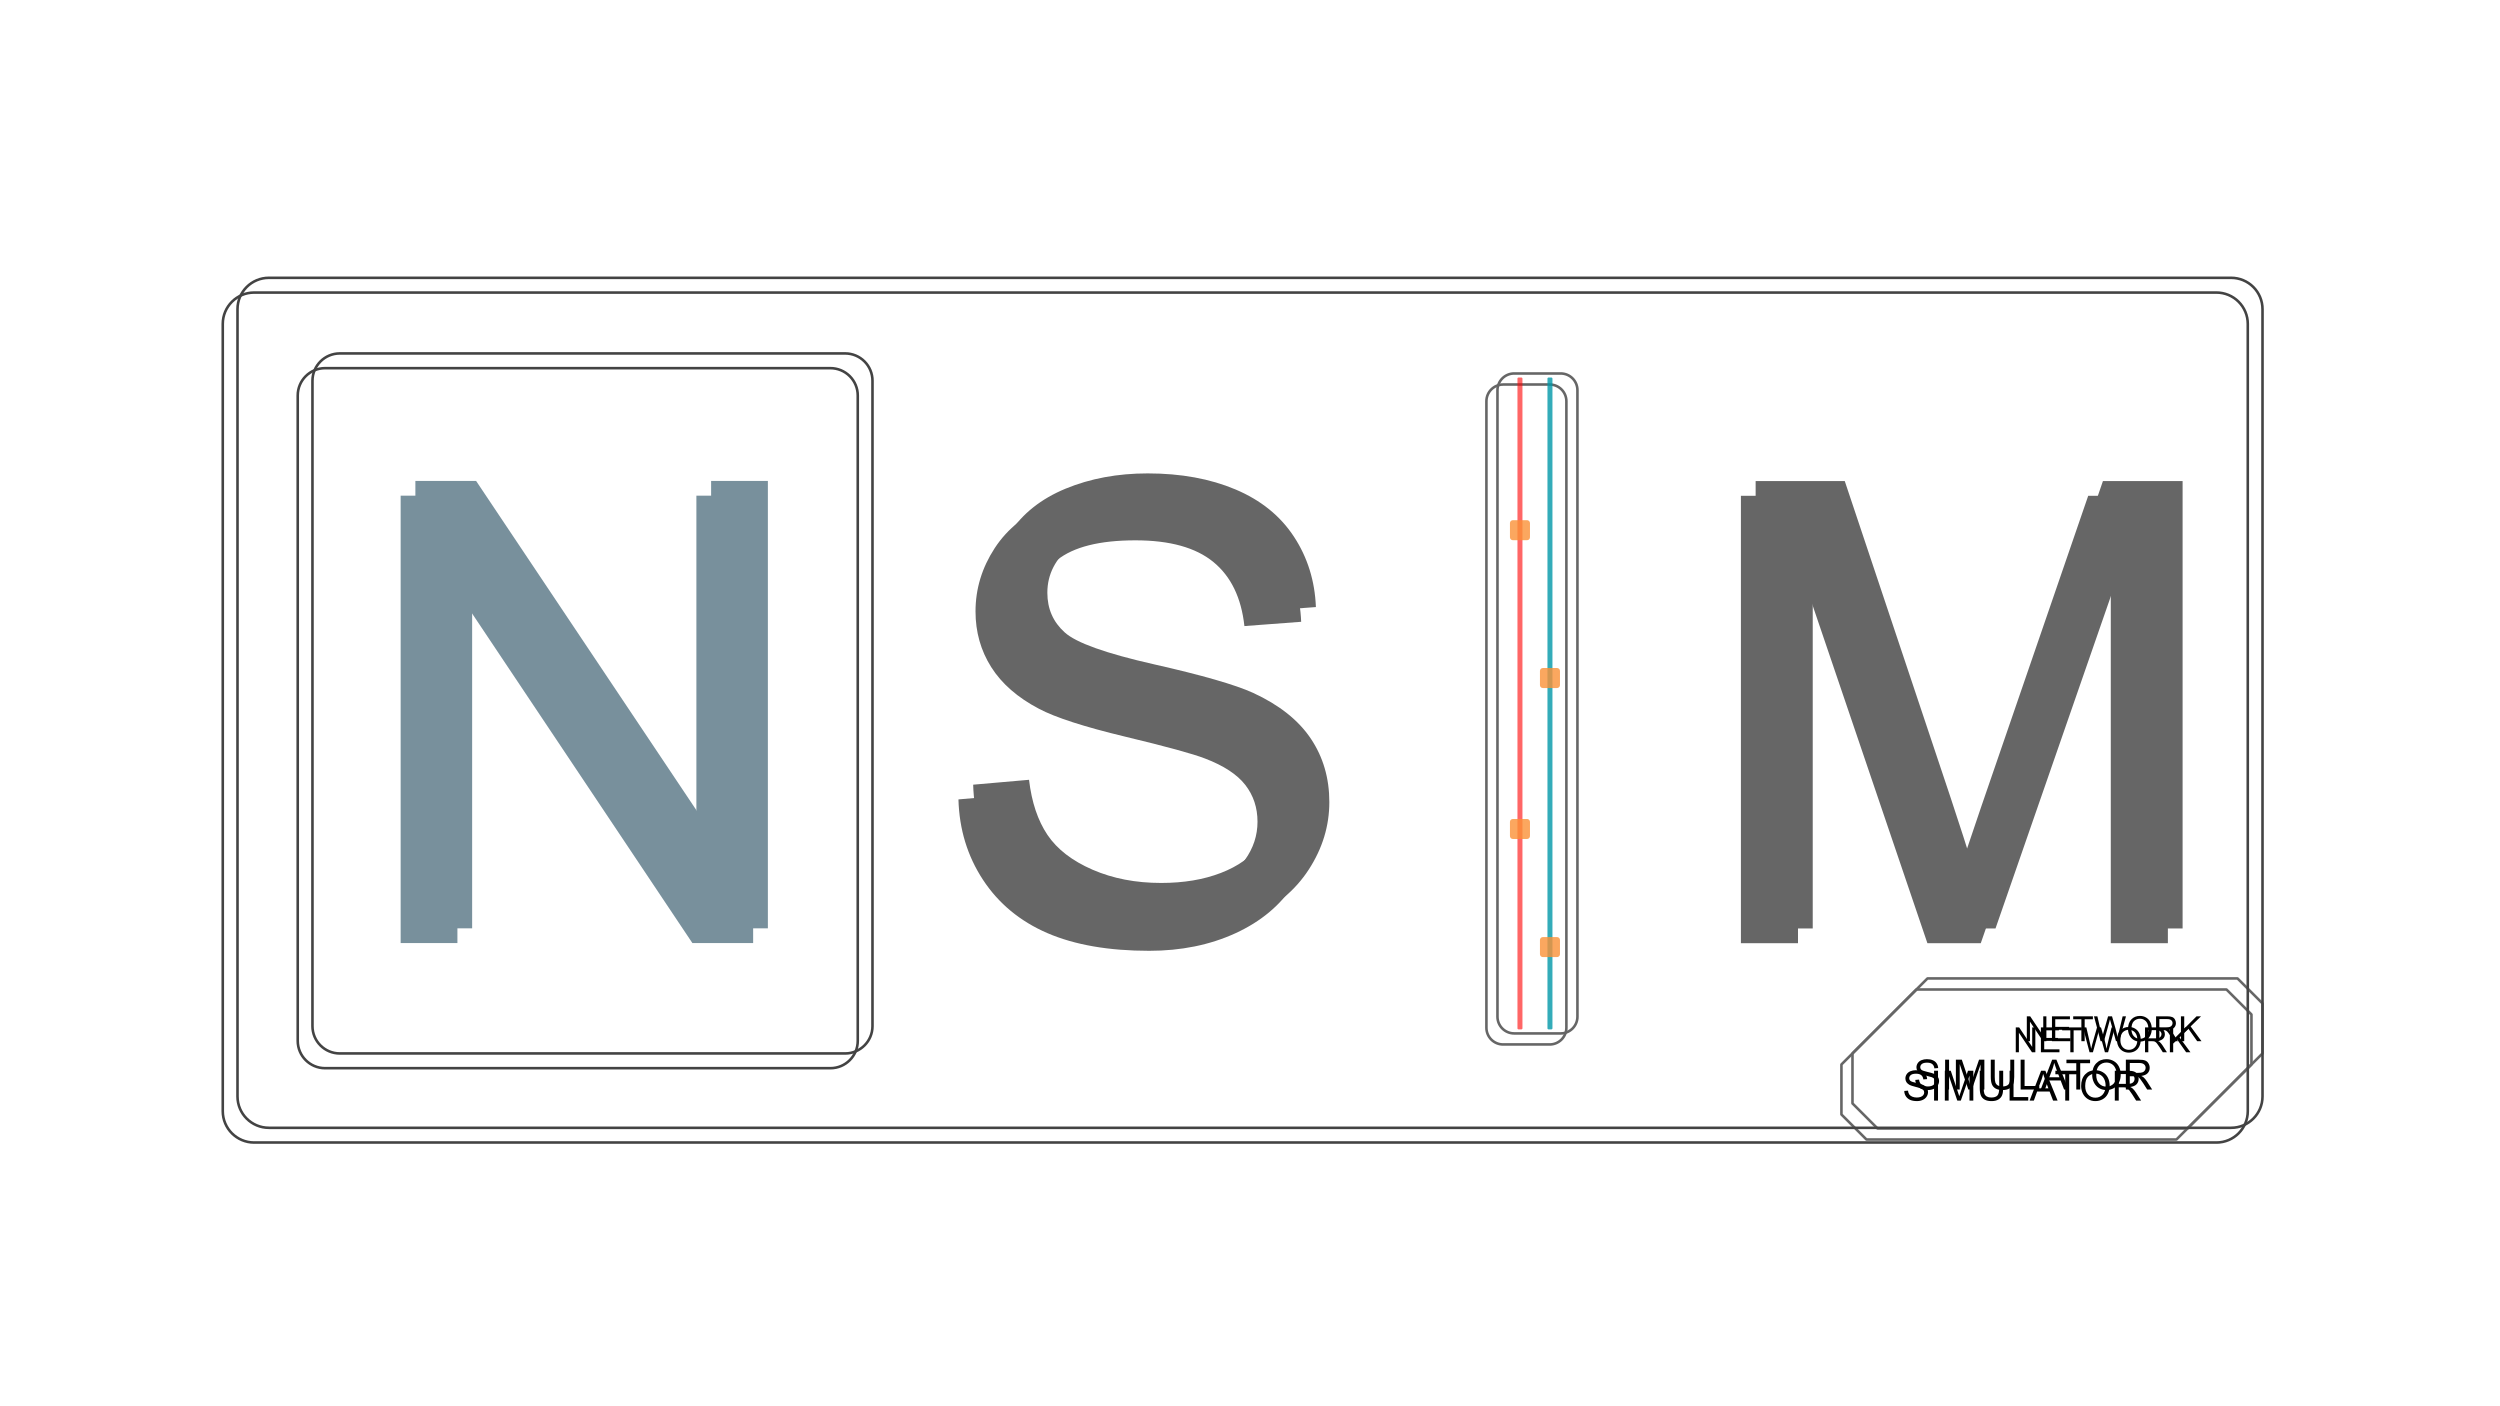 <svg version="1.1" viewBox="0.0 0.0 960.0 540.0" fill="none" stroke="none" stroke-linecap="square" stroke-miterlimit="10" xmlns:xlink="http://www.w3.org/1999/xlink" xmlns="http://www.w3.org/2000/svg"><clipPath id="g2c8506a06c1_0_957.0"><path d="m0 0l960.0 0l0 540.0l-960.0 0l0 -540.0z" clip-rule="nonzero"/></clipPath><g clip-path="url(#g2c8506a06c1_0_957.0)"><path fill="#000000" fill-opacity="0.0" d="m0 0l960.0 0l0 540.0l-960.0 0z" fill-rule="evenodd"/><g filter="url(#shadowFilter-g2c8506a06c1_0_957.1)"><use xlink:href="#g2c8506a06c1_0_957.1" transform="matrix(1.0 0.0 0.0 1.0 -5.657 5.657)"/></g><defs><filter id="shadowFilter-g2c8506a06c1_0_957.1" filterUnits="userSpaceOnUse"><feGaussianBlur in="SourceAlpha" stdDeviation="1.5" result="blur"/><feComponentTransfer in="blur" color-interpolation-filters="sRGB"><feFuncR type="linear" slope="0" intercept="0.263"/><feFuncG type="linear" slope="0" intercept="0.263"/><feFuncB type="linear" slope="0" intercept="0.263"/><feFuncA type="linear" slope="0.82" intercept="0"/></feComponentTransfer></filter></defs><g id="g2c8506a06c1_0_957.1"><path fill="#000000" fill-opacity="0.0" d="m119.987 146.214l0 0c0 -5.797 4.699 -10.497 10.497 -10.497l194.056 0c2.784 0 5.454 1.106 7.422 3.074c1.969 1.968 3.074 4.638 3.074 7.422l0 247.818c0 5.797 -4.699 10.497 -10.497 10.497l-194.056 0c-5.797 0 -10.497 -4.699 -10.497 -10.497z" fill-rule="evenodd"/><path stroke="#434343" stroke-width="1.0" stroke-linejoin="round" stroke-linecap="butt" d="m119.987 146.214l0 0c0 -5.797 4.699 -10.497 10.497 -10.497l194.056 0c2.784 0 5.454 1.106 7.422 3.074c1.969 1.968 3.074 4.638 3.074 7.422l0 247.818c0 5.797 -4.699 10.497 -10.497 10.497l-194.056 0c-5.797 0 -10.497 -4.699 -10.497 -10.497z" fill-rule="evenodd"/></g><g filter="url(#shadowFilter-g2c8506a06c1_0_957.2)"><use xlink:href="#g2c8506a06c1_0_957.2" transform="matrix(1.0 0.0 0.0 1.0 -5.657 5.657)"/></g><defs><filter id="shadowFilter-g2c8506a06c1_0_957.2" filterUnits="userSpaceOnUse"><feGaussianBlur in="SourceAlpha" stdDeviation="3.0" result="blur"/><feComponentTransfer in="blur" color-interpolation-filters="sRGB"><feFuncR type="linear" slope="0" intercept="0.259"/><feFuncG type="linear" slope="0" intercept="0.522"/><feFuncB type="linear" slope="0" intercept="0.957"/><feFuncA type="linear" slope="0.32" intercept="0"/></feComponentTransfer></filter></defs><g id="g2c8506a06c1_0_957.2"><path fill="#000000" fill-opacity="0.0" d="m122.153 147.682l0 0c0 -5.7 4.621 -10.322 10.322 -10.322l190.82 0c2.737 0 5.363 1.087 7.298 3.023c1.936 1.936 3.023 4.561 3.023 7.298l0 244.806c0 5.7 -4.621 10.322 -10.322 10.322l-190.82 0c-5.7 0 -10.322 -4.621 -10.322 -10.322z" fill-rule="evenodd"/><path fill="#78909c" d="m159.505 356.485l0 -171.797l23.328 0l90.234 134.875l0 -134.875l21.797 0l0 171.797l-23.328 0l-90.234 -135.0l0 135.0l-21.797 0z" fill-rule="nonzero"/></g><g filter="url(#shadowFilter-g2c8506a06c1_0_957.3)"><use xlink:href="#g2c8506a06c1_0_957.3" transform="matrix(1.0 0.0 0.0 1.0 -5.657 5.657)"/></g><defs><filter id="shadowFilter-g2c8506a06c1_0_957.3" filterUnits="userSpaceOnUse"><feGaussianBlur in="SourceAlpha" stdDeviation="3.0" result="blur"/><feComponentTransfer in="blur" color-interpolation-filters="sRGB"><feFuncR type="linear" slope="0" intercept="0.4"/><feFuncG type="linear" slope="0" intercept="0.4"/><feFuncB type="linear" slope="0" intercept="0.4"/><feFuncA type="linear" slope="0.32" intercept="0"/></feComponentTransfer></filter></defs><g id="g2c8506a06c1_0_957.3"><path fill="#000000" fill-opacity="0.0" d="m311.987 133.245l0 0c0 -8.178 6.63 -14.807 14.807 -14.807l565.598 0c3.927 0 7.694 1.56 10.47 4.337c2.777 2.777 4.337 6.543 4.337 10.47l0 273.755c0 8.178 -6.63 14.807 -14.807 14.807l-565.598 0c-8.178 0 -14.807 -6.63 -14.807 -14.807z" fill-rule="evenodd"/><path fill="#666666" d="m373.695 301.319l21.453 -1.875q1.516 12.891 7.078 21.156q5.578 8.266 17.297 13.359q11.719 5.094 26.359 5.094q13.016 0 22.969 -3.859q9.969 -3.875 14.828 -10.609q4.859 -6.734 4.859 -14.703q0 -8.094 -4.688 -14.125q-4.688 -6.031 -15.469 -10.141q-6.906 -2.688 -30.578 -8.375q-23.672 -5.688 -33.172 -10.719q-12.297 -6.453 -18.344 -16q-6.031 -9.547 -6.031 -21.391q0 -13.0 7.375 -24.312q7.391 -11.312 21.562 -17.172q14.188 -5.859 31.531 -5.859q19.109 0 33.688 6.156q14.594 6.156 22.438 18.109q7.859 11.953 8.453 27.062l-21.797 1.641q-1.766 -16.281 -11.906 -24.594q-10.125 -8.328 -29.938 -8.328q-20.625 0 -30.062 7.562q-9.422 7.547 -9.422 18.219q0 9.25 6.672 15.234q6.562 5.969 34.281 12.25q27.719 6.266 38.031 10.953q15.0 6.906 22.141 17.516q7.156 10.609 7.156 24.438q0 13.703 -7.859 25.844q-7.844 12.125 -22.562 18.875q-14.703 6.734 -33.094 6.734q-23.328 0 -39.094 -6.797q-15.75 -6.812 -24.719 -20.453q-8.969 -13.656 -9.438 -30.891zm300.469 55.203l0 -171.797l34.219 0l40.672 121.641q5.625 16.984 8.203 25.422q2.922 -9.375 9.141 -27.531l41.125 -119.531l30.594 0l0 171.797l-21.922 0l0 -143.797l-49.922 143.797l-20.5 0l-49.688 -146.25l0 146.25l-21.922 0z" fill-rule="nonzero"/></g><g filter="url(#shadowFilter-g2c8506a06c1_0_957.4)"><use xlink:href="#g2c8506a06c1_0_957.4" transform="matrix(1.0 0.0 0.0 1.0 -4.243 4.243)"/></g><defs><filter id="shadowFilter-g2c8506a06c1_0_957.4" filterUnits="userSpaceOnUse"><feGaussianBlur in="SourceAlpha" stdDeviation="2.0" result="blur"/><feComponentTransfer in="blur" color-interpolation-filters="sRGB"><feFuncR type="linear" slope="0" intercept="0.263"/><feFuncG type="linear" slope="0" intercept="0.263"/><feFuncB type="linear" slope="0" intercept="0.263"/><feFuncA type="linear" slope="0.8" intercept="0"/></feComponentTransfer></filter></defs><g id="g2c8506a06c1_0_957.4"><path fill="#000000" fill-opacity="0.0" d="m575.027 149.83l0 0c0 -3.544 2.873 -6.417 6.417 -6.417l17.874 0l0 0c1.702 0 3.334 0.676 4.538 1.88c1.203 1.203 1.88 2.836 1.88 4.538l0 240.583c0 3.544 -2.873 6.417 -6.417 6.417l-17.874 0c-3.544 0 -6.417 -2.873 -6.417 -6.417z" fill-rule="evenodd"/><path stroke="#666666" stroke-width="1.0" stroke-linejoin="round" stroke-linecap="butt" d="m575.027 149.83l0 0c0 -3.544 2.873 -6.417 6.417 -6.417l17.874 0l0 0c1.702 0 3.334 0.676 4.538 1.88c1.203 1.203 1.88 2.836 1.88 4.538l0 240.583c0 3.544 -2.873 6.417 -6.417 6.417l-17.874 0c-3.544 0 -6.417 -2.873 -6.417 -6.417z" fill-rule="evenodd"/></g><path fill="#ff0000" fill-opacity="0.6" d="m582.702 145.378l0 0c0 -0.222 0.18 -0.401 0.401 -0.401l1.118 0l0 0c0.107 0 0.209 0.042 0.284 0.118c0.075 0.075 0.118 0.177 0.118 0.284l0 249.496c0 0.222 -0.18 0.401 -0.401 0.401l-1.118 0c-0.222 0 -0.401 -0.18 -0.401 -0.401z" fill-rule="evenodd"/><path fill="#0097a7" fill-opacity="0.8" d="m594.222 145.378l0 0c0 -0.222 0.18 -0.401 0.401 -0.401l1.118 0l0 0c0.106 0 0.209 0.042 0.284 0.118c0.075 0.075 0.118 0.177 0.118 0.284l0 249.496c0 0.222 -0.18 0.401 -0.401 0.401l-1.118 0c-0.222 0 -0.401 -0.18 -0.401 -0.401z" fill-rule="evenodd"/><path fill="#fa9138" fill-opacity="0.8" d="m591.34 360.955l0 0c0 -0.617 0.5 -1.117 1.117 -1.117l5.452 0c0.296 0 0.58 0.118 0.79 0.327c0.209 0.209 0.327 0.493 0.327 0.79l0 5.452c0 0.617 -0.5 1.117 -1.117 1.117l-5.452 0c-0.617 0 -1.117 -0.5 -1.117 -1.117z" fill-rule="evenodd"/><path fill="#fa9138" fill-opacity="0.8" d="m579.82 315.601l0 0c0 -0.617 0.5 -1.117 1.117 -1.117l5.452 0c0.296 0 0.58 0.118 0.79 0.327c0.209 0.209 0.327 0.493 0.327 0.79l0 5.452c0 0.617 -0.5 1.117 -1.117 1.117l-5.452 0c-0.617 0 -1.117 -0.5 -1.117 -1.117z" fill-rule="evenodd"/><path fill="#fa9138" fill-opacity="0.8" d="m591.34 257.635l0 0c0 -0.617 0.5 -1.117 1.117 -1.117l5.452 0c0.296 0 0.58 0.118 0.79 0.327c0.209 0.209 0.327 0.493 0.327 0.79l0 5.452c0 0.617 -0.5 1.117 -1.117 1.117l-5.452 0c-0.617 0 -1.117 -0.5 -1.117 -1.117z" fill-rule="evenodd"/><path fill="#fa9138" fill-opacity="0.8" d="m579.82 200.869l0 0c0 -0.617 0.5 -1.117 1.117 -1.117l5.452 0c0.296 0 0.58 0.118 0.79 0.327c0.209 0.209 0.327 0.493 0.327 0.79l0 5.452c0 0.617 -0.5 1.117 -1.117 1.117l-5.452 0c-0.617 0 -1.117 -0.5 -1.117 -1.117z" fill-rule="evenodd"/><g filter="url(#shadowFilter-g2c8506a06c1_0_957.5)"><use xlink:href="#g2c8506a06c1_0_957.5" transform="matrix(1.0 0.0 0.0 1.0 -4.243 4.243)"/></g><defs><filter id="shadowFilter-g2c8506a06c1_0_957.5" filterUnits="userSpaceOnUse"><feGaussianBlur in="SourceAlpha" stdDeviation="1.0" result="blur"/><feComponentTransfer in="blur" color-interpolation-filters="sRGB"><feFuncR type="linear" slope="0" intercept="0.4"/><feFuncG type="linear" slope="0" intercept="0.4"/><feFuncB type="linear" slope="0" intercept="0.4"/><feFuncA type="linear" slope="0.72" intercept="0"/></feComponentTransfer></filter></defs><g id="g2c8506a06c1_0_957.5"><path fill="#000000" fill-opacity="0.0" d="m740.156 375.713l119.044 0l9.601 9.601l0 19.202l-28.803 28.803l-119.044 0l-9.601 -9.601l0 -19.202z" fill-rule="evenodd"/><path stroke="#666666" stroke-width="1.0" stroke-linejoin="round" stroke-linecap="butt" d="m740.156 375.713l119.044 0l9.601 9.601l0 19.202l-28.803 28.803l-119.044 0l-9.601 -9.601l0 -19.202z" fill-rule="evenodd"/><path fill="#000000" d="m778.298 399.816l0 -9.547l1.297 0l5.016 7.5l0 -7.5l1.203 0l0 9.547l-1.297 0l-5.016 -7.5l0 7.5l-1.203 0zm9.656 0l0 -9.547l6.906 0l0 1.125l-5.641 0l0 2.922l5.281 0l0 1.125l-5.281 0l0 3.25l5.859 0l0 1.125l-7.125 0zm11.296 0l0 -8.422l-3.141 0l0 -1.125l7.562 0l0 1.125l-3.156 0l0 8.422l-1.266 0zm7.376 0l-2.531 -9.547l1.297 0l1.453 6.266q0.234 0.984 0.406 1.953q0.359 -1.531 0.422 -1.766l1.828 -6.453l1.516 0l1.375 4.828q0.516 1.797 0.734 3.391q0.188 -0.906 0.484 -2.078l1.484 -6.141l1.281 0l-2.625 9.547l-1.219 0l-2.0 -7.266q-0.266 -0.922 -0.312 -1.125q-0.141 0.656 -0.281 1.125l-2.016 7.266l-1.297 0zm10.533 -4.641q0 -2.375 1.281 -3.719q1.281 -1.344 3.297 -1.344q1.312 0 2.375 0.625q1.062 0.625 1.609 1.766q0.562 1.125 0.562 2.562q0 1.438 -0.594 2.594q-0.578 1.141 -1.656 1.734q-1.062 0.578 -2.312 0.578q-1.344 0 -2.406 -0.641q-1.062 -0.656 -1.609 -1.781q-0.547 -1.125 -0.547 -2.375zm1.312 0.016q0 1.719 0.922 2.719q0.922 0.984 2.328 0.984q1.422 0 2.344 -1.0q0.922 -1.0 0.922 -2.844q0 -1.156 -0.406 -2.031q-0.391 -0.875 -1.156 -1.344q-0.75 -0.484 -1.688 -0.484q-1.344 0 -2.312 0.922q-0.953 0.922 -0.953 3.078zm9.461 4.625l0 -9.547l4.234 0q1.266 0 1.922 0.266q0.672 0.25 1.062 0.906q0.406 0.656 0.406 1.438q0 1.016 -0.656 1.719q-0.656 0.688 -2.031 0.875q0.5 0.25 0.766 0.484q0.547 0.5 1.047 1.266l1.656 2.594l-1.578 0l-1.266 -1.984q-0.562 -0.859 -0.922 -1.312q-0.344 -0.453 -0.641 -0.641q-0.281 -0.188 -0.562 -0.25q-0.219 -0.047 -0.703 -0.047l-1.469 0l0 4.234l-1.266 0zm1.266 -5.328l2.719 0q0.859 0 1.344 -0.172q0.484 -0.188 0.734 -0.578q0.266 -0.391 0.266 -0.859q0 -0.672 -0.5 -1.109q-0.484 -0.438 -1.547 -0.438l-3.016 0l0 3.156zm8.281 5.328l0 -9.547l1.266 0l0 4.734l4.734 -4.734l1.719 0l-4.0 3.875l4.172 5.672l-1.656 0l-3.406 -4.828l-1.562 1.516l0 3.312l-1.266 0z" fill-rule="nonzero"/><path fill="#000000" d="m735.473 414.688l1.438 -0.125q0.094 0.859 0.469 1.422q0.375 0.547 1.156 0.891q0.781 0.328 1.75 0.328q0.875 0 1.531 -0.25q0.672 -0.266 0.984 -0.703q0.328 -0.453 0.328 -0.984q0 -0.547 -0.312 -0.938q-0.312 -0.406 -1.031 -0.688q-0.453 -0.172 -2.031 -0.547q-1.578 -0.391 -2.219 -0.719q-0.812 -0.438 -1.219 -1.062q-0.406 -0.641 -0.406 -1.438q0 -0.859 0.484 -1.609q0.5 -0.766 1.438 -1.156q0.953 -0.391 2.109 -0.391q1.281 0 2.25 0.422q0.969 0.406 1.484 1.203q0.531 0.797 0.578 1.797l-1.453 0.109q-0.125 -1.078 -0.797 -1.625q-0.672 -0.562 -2.0 -0.562q-1.375 0 -2.0 0.5q-0.625 0.5 -0.625 1.219q0 0.609 0.438 1.016q0.438 0.391 2.281 0.812q1.859 0.422 2.547 0.734q1.0 0.453 1.469 1.172q0.484 0.703 0.484 1.625q0 0.906 -0.531 1.719q-0.516 0.812 -1.5 1.266q-0.984 0.453 -2.203 0.453q-1.562 0 -2.609 -0.453q-1.047 -0.469 -1.656 -1.375q-0.594 -0.906 -0.625 -2.062zm11.453 3.688l0 -11.453l1.516 0l0 11.453l-1.516 0zm4.133 0l0 -11.453l2.281 0l2.719 8.109q0.375 1.125 0.547 1.688q0.188 -0.625 0.609 -1.828l2.734 -7.969l2.047 0l0 11.453l-1.469 0l0 -9.594l-3.328 9.594l-1.359 0l-3.312 -9.75l0 9.75l-1.469 0zm20.891 -11.453l1.516 0l0 6.609q0 1.734 -0.391 2.75q-0.391 1.016 -1.406 1.656q-1.016 0.641 -2.672 0.641q-1.609 0 -2.641 -0.562q-1.016 -0.562 -1.453 -1.609q-0.438 -1.047 -0.438 -2.875l0 -6.609l1.516 0l0 6.609q0 1.484 0.266 2.203q0.281 0.703 0.953 1.094q0.688 0.375 1.656 0.375q1.672 0 2.375 -0.75q0.719 -0.766 0.719 -2.922l0 -6.609zm3.977 11.453l0 -11.453l1.516 0l0 10.094l5.641 0l0 1.359l-7.156 0zm7.695 0l4.406 -11.453l1.641 0l4.688 11.453l-1.734 0l-1.328 -3.469l-4.797 0l-1.25 3.469l-1.625 0zm3.312 -4.703l3.891 0l-1.203 -3.172q-0.547 -1.453 -0.812 -2.375q-0.219 1.094 -0.609 2.188l-1.266 3.359zm10.359 4.703l0 -10.109l-3.781 0l0 -1.344l9.078 0l0 1.344l-3.781 0l0 10.109l-1.516 0zm6.109 -5.578q0 -2.859 1.531 -4.469q1.531 -1.609 3.953 -1.609q1.578 0 2.844 0.766q1.281 0.75 1.953 2.109q0.672 1.344 0.672 3.062q0 1.75 -0.703 3.125q-0.703 1.375 -2.0 2.094q-1.281 0.703 -2.781 0.703q-1.609 0 -2.891 -0.781q-1.266 -0.797 -1.922 -2.141q-0.656 -1.359 -0.656 -2.859zm1.562 0.016q0 2.078 1.109 3.266q1.109 1.188 2.797 1.188q1.703 0 2.812 -1.203q1.109 -1.203 1.109 -3.406q0 -1.406 -0.484 -2.438q-0.469 -1.047 -1.375 -1.625q-0.906 -0.578 -2.047 -0.578q-1.609 0 -2.766 1.109q-1.156 1.109 -1.156 3.688zm11.367 5.562l0 -11.453l5.078 0q1.531 0 2.328 0.312q0.797 0.297 1.266 1.078q0.484 0.781 0.484 1.734q0 1.219 -0.797 2.062q-0.781 0.828 -2.438 1.047q0.609 0.297 0.922 0.578q0.656 0.609 1.25 1.516l2.0 3.125l-1.906 0l-1.516 -2.391q-0.672 -1.031 -1.109 -1.578q-0.422 -0.547 -0.766 -0.766q-0.328 -0.219 -0.688 -0.297q-0.25 -0.062 -0.844 -0.062l-1.75 0l0 5.094l-1.516 0zm1.516 -6.406l3.25 0q1.047 0 1.625 -0.203q0.594 -0.219 0.891 -0.688q0.312 -0.484 0.312 -1.031q0 -0.812 -0.594 -1.328q-0.594 -0.531 -1.859 -0.531l-3.625 0l0 3.781z" fill-rule="nonzero"/></g><g filter="url(#shadowFilter-g2c8506a06c1_0_957.6)"><use xlink:href="#g2c8506a06c1_0_957.6" transform="matrix(1.0 0.0 0.0 1.0 -5.657 5.657)"/></g><defs><filter id="shadowFilter-g2c8506a06c1_0_957.6" filterUnits="userSpaceOnUse"><feGaussianBlur in="SourceAlpha" stdDeviation="1.5" result="blur"/><feComponentTransfer in="blur" color-interpolation-filters="sRGB"><feFuncR type="linear" slope="0" intercept="0.263"/><feFuncG type="linear" slope="0" intercept="0.263"/><feFuncB type="linear" slope="0" intercept="0.263"/><feFuncA type="linear" slope="0.84" intercept="0"/></feComponentTransfer></filter></defs><g id="g2c8506a06c1_0_957.6"><path fill="#000000" fill-opacity="0.0" d="m91.2 118.726l0 0c0 -6.652 5.392 -12.044 12.044 -12.044l753.518 0c3.194 0 6.258 1.269 8.516 3.528c2.259 2.259 3.528 5.322 3.528 8.516l0 302.306c0 6.652 -5.392 12.044 -12.044 12.044l-753.518 0l0 0c-6.652 0 -12.044 -5.392 -12.044 -12.044z" fill-rule="evenodd"/><path stroke="#434343" stroke-width="1.0" stroke-linejoin="round" stroke-linecap="butt" d="m91.2 118.726l0 0c0 -6.652 5.392 -12.044 12.044 -12.044l753.518 0c3.194 0 6.258 1.269 8.516 3.528c2.259 2.259 3.528 5.322 3.528 8.516l0 302.306c0 6.652 -5.392 12.044 -12.044 12.044l-753.518 0l0 0c-6.652 0 -12.044 -5.392 -12.044 -12.044z" fill-rule="evenodd"/></g></g></svg>